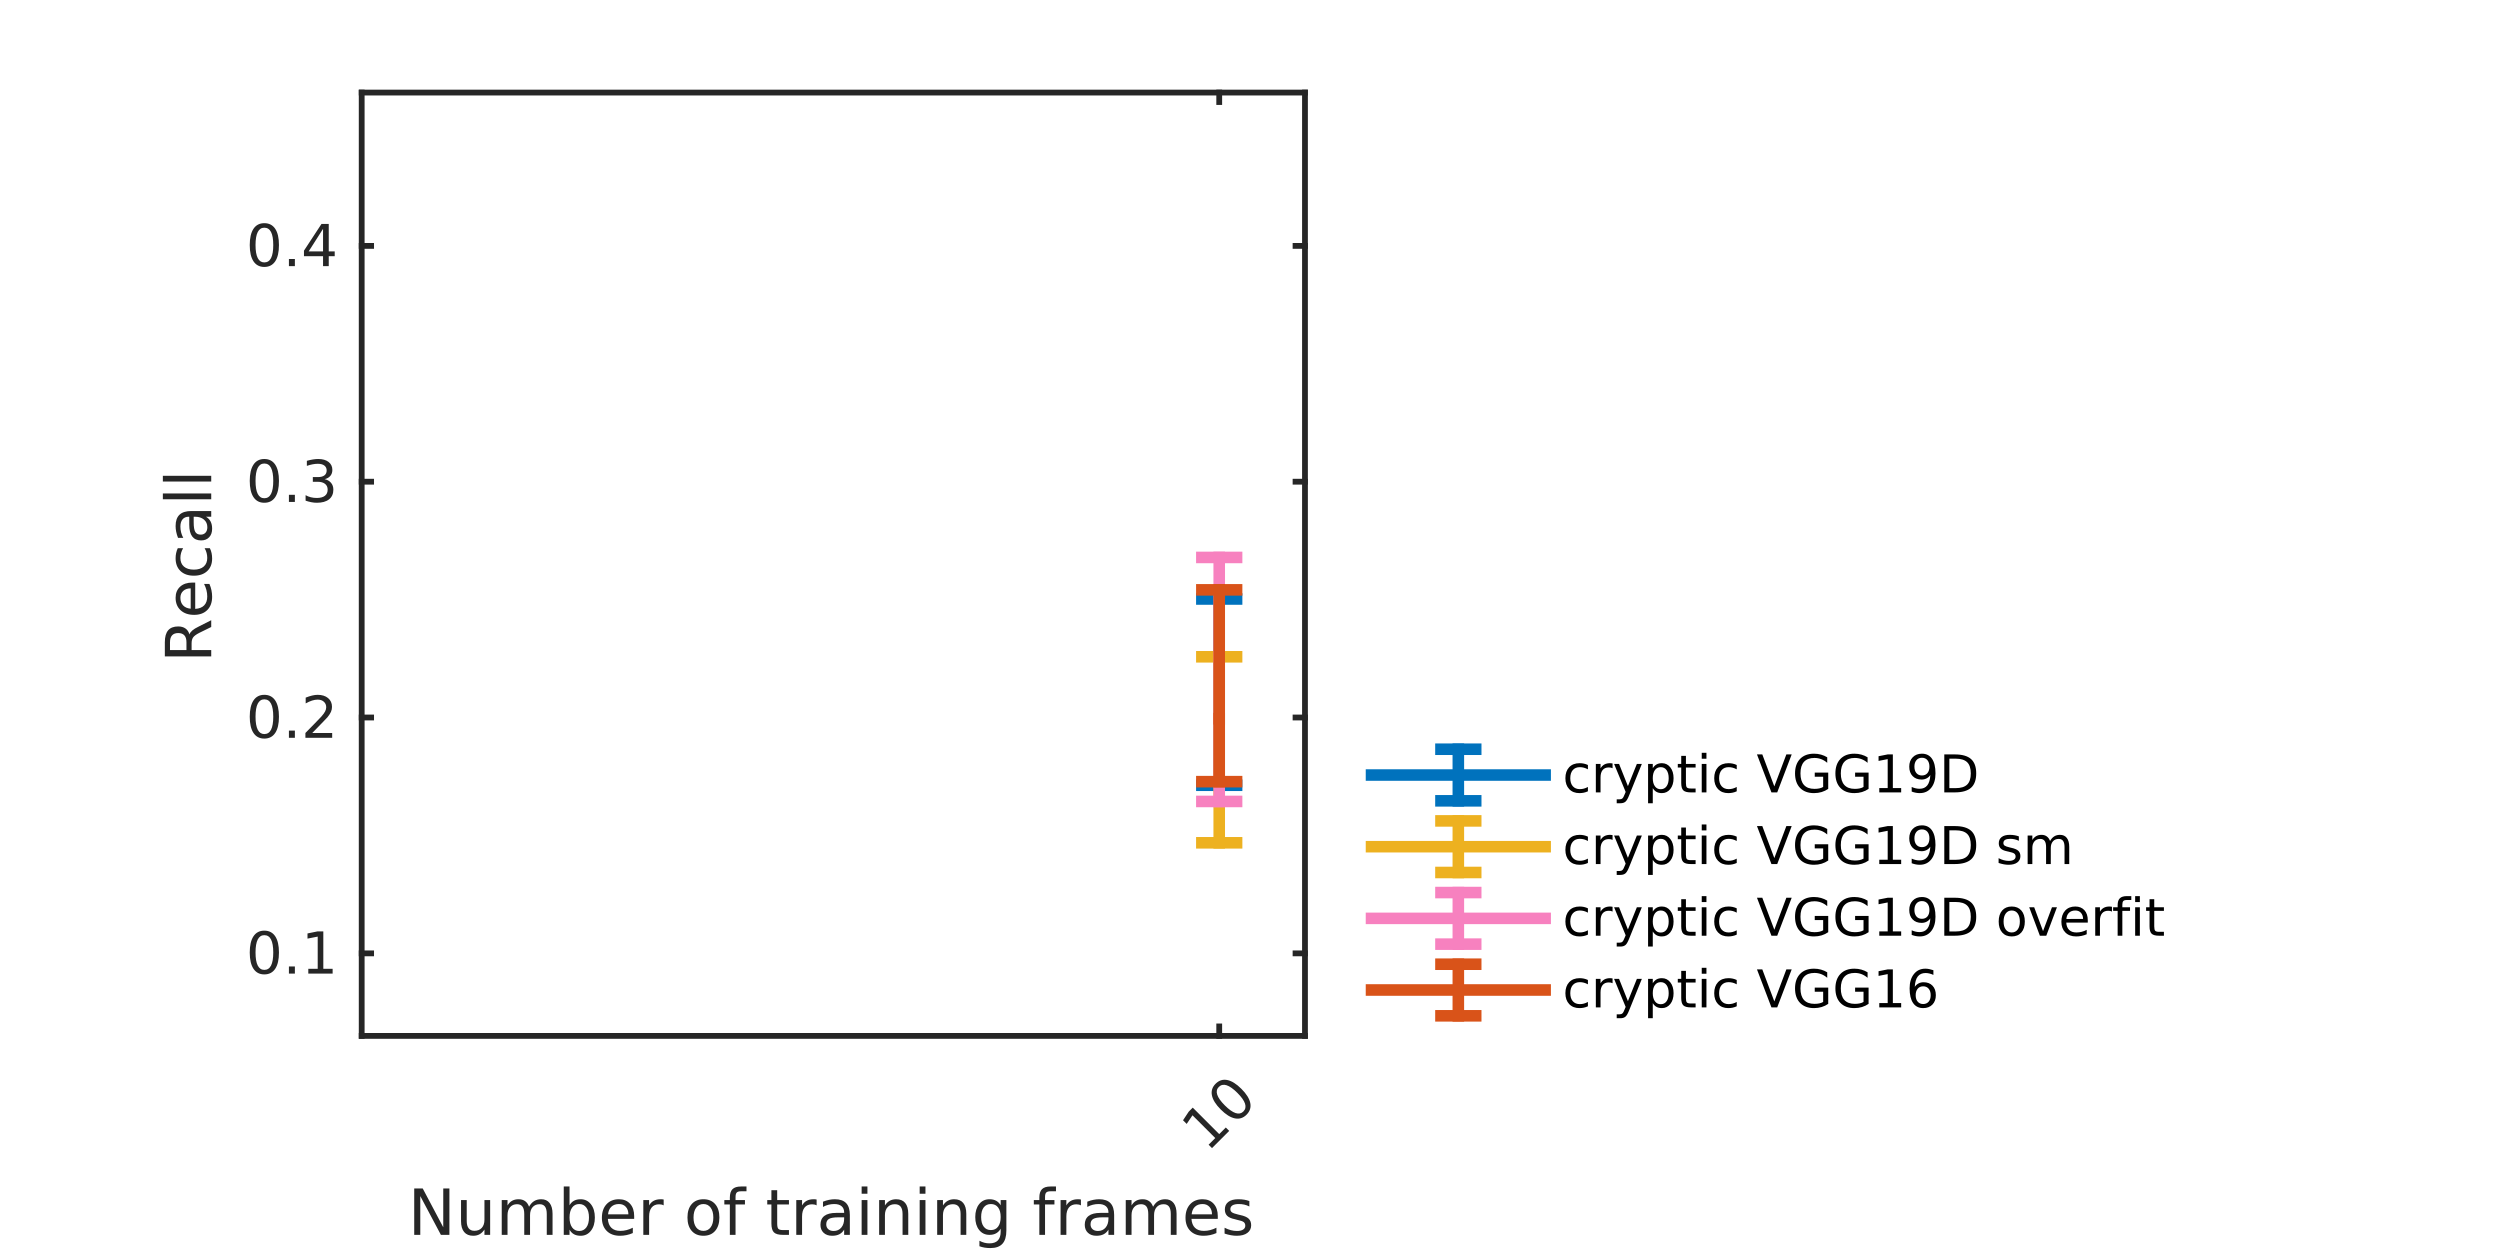 <?xml version="1.0"?>
<!DOCTYPE svg PUBLIC '-//W3C//DTD SVG 1.0//EN'
          'http://www.w3.org/TR/2001/REC-SVG-20010904/DTD/svg10.dtd'>
<svg xmlns:xlink="http://www.w3.org/1999/xlink" style="fill-opacity:1; color-rendering:auto; color-interpolation:auto; text-rendering:auto; stroke:black; stroke-linecap:square; stroke-miterlimit:10; shape-rendering:auto; stroke-opacity:1; fill:black; stroke-dasharray:none; font-weight:normal; stroke-width:1; font-family:'Dialog'; font-style:normal; stroke-linejoin:miter; font-size:12px; stroke-dashoffset:0; image-rendering:auto;" width="432" height="216" xmlns="http://www.w3.org/2000/svg"
><rect width="100%" height="100%" fill="#333333" stroke="none"/><!--Generated by the Batik Graphics2D SVG Generator--><defs id="genericDefs"
  /><g
  ><defs id="defs1"
    ><clipPath clipPathUnits="userSpaceOnUse" id="clipPath1"
      ><path d="M0 0 L432 0 L432 216 L0 216 L0 0 Z"
      /></clipPath
    ></defs
    ><g style="fill:white; stroke:white;"
    ><rect x="0" y="0" width="432" style="clip-path:url(#clipPath1); stroke:none;" height="216"
    /></g
    ><g style="fill:white; text-rendering:optimizeSpeed; color-rendering:optimizeSpeed; image-rendering:optimizeSpeed; shape-rendering:crispEdges; stroke:white; color-interpolation:sRGB;"
    ><rect x="0" width="432" height="216" y="0" style="stroke:none;"
      /><path style="stroke:none;" d="M62.5 179 L225.5 179 L225.5 16 L62.5 16 Z"
    /></g
    ><g style="fill:rgb(38,38,38); text-rendering:geometricPrecision; color-rendering:optimizeQuality; image-rendering:optimizeQuality; stroke-linejoin:round; stroke:rgb(38,38,38); color-interpolation:linearRGB;"
    ><line y2="179" style="fill:none;" x1="62.5" x2="225.5" y1="179"
      /><line y2="16" style="fill:none;" x1="62.5" x2="225.5" y1="16"
      /><line y2="177.37" style="fill:none;" x1="210.682" x2="210.682" y1="179"
      /><line y2="17.63" style="fill:none;" x1="210.682" x2="210.682" y1="16"
    /></g
    ><g transform="translate(210.682,183) rotate(-45)" style="font-size:10px; fill:rgb(38,38,38); text-rendering:geometricPrecision; color-rendering:optimizeQuality; image-rendering:optimizeQuality; stroke:rgb(38,38,38); color-interpolation:linearRGB;"
    ><path style="stroke:none;" d="M-11.766 9.172 L-10.141 9.172 L-10.141 3.609 L-11.906 3.953 L-11.906 3.062 L-10.156 2.703 L-9.172 2.703 L-9.172 9.172 L-7.562 9.172 L-7.562 10 L-11.766 10 L-11.766 9.172 ZM-3.466 3.359 Q-4.216 3.359 -4.599 4.109 Q-4.981 4.859 -4.981 6.359 Q-4.981 7.859 -4.599 8.609 Q-4.216 9.359 -3.466 9.359 Q-2.685 9.359 -2.302 8.609 Q-1.919 7.859 -1.919 6.359 Q-1.919 4.859 -2.302 4.109 Q-2.685 3.359 -3.466 3.359 ZM-3.466 2.578 Q-2.231 2.578 -1.583 3.547 Q-0.935 4.516 -0.935 6.359 Q-0.935 8.203 -1.583 9.172 Q-2.231 10.141 -3.466 10.141 Q-4.685 10.141 -5.333 9.172 Q-5.981 8.203 -5.981 6.359 Q-5.981 4.516 -5.333 3.547 Q-4.685 2.578 -3.466 2.578 Z"
    /></g
    ><g transform="translate(144,202.385)" style="font-size:11px; fill:rgb(38,38,38); text-rendering:geometricPrecision; color-rendering:optimizeQuality; image-rendering:optimizeQuality; stroke:rgb(38,38,38); color-interpolation:linearRGB;"
    ><path style="stroke:none;" d="M-72.422 2.984 L-70.953 2.984 L-67.406 9.688 L-67.406 2.984 L-66.344 2.984 L-66.344 11 L-67.812 11 L-71.375 4.297 L-71.375 11 L-72.422 11 L-72.422 2.984 ZM-64.334 8.625 L-64.334 4.984 L-63.35 4.984 L-63.35 8.594 Q-63.35 9.438 -63.014 9.867 Q-62.678 10.297 -62.022 10.297 Q-61.209 10.297 -60.748 9.789 Q-60.287 9.281 -60.287 8.391 L-60.287 4.984 L-59.303 4.984 L-59.303 11 L-60.287 11 L-60.287 10.078 Q-60.647 10.625 -61.123 10.891 Q-61.6 11.156 -62.225 11.156 Q-63.256 11.156 -63.795 10.508 Q-64.334 9.859 -64.334 8.625 ZM-52.581 6.141 Q-52.206 5.469 -51.69 5.156 Q-51.175 4.844 -50.472 4.844 Q-49.534 4.844 -49.026 5.5 Q-48.519 6.156 -48.519 7.375 L-48.519 11 L-49.519 11 L-49.519 7.406 Q-49.519 6.531 -49.823 6.117 Q-50.128 5.703 -50.753 5.703 Q-51.519 5.703 -51.964 6.211 Q-52.409 6.719 -52.409 7.594 L-52.409 11 L-53.409 11 L-53.409 7.406 Q-53.409 6.531 -53.714 6.117 Q-54.019 5.703 -54.659 5.703 Q-55.409 5.703 -55.855 6.211 Q-56.3 6.719 -56.3 7.594 L-56.3 11 L-57.3 11 L-57.3 4.984 L-56.3 4.984 L-56.3 5.922 Q-55.972 5.359 -55.495 5.102 Q-55.019 4.844 -54.378 4.844 Q-53.722 4.844 -53.261 5.172 Q-52.8 5.5 -52.581 6.141 ZM-42.225 8 Q-42.225 6.906 -42.678 6.289 Q-43.131 5.672 -43.913 5.672 Q-44.694 5.672 -45.139 6.289 Q-45.584 6.906 -45.584 8 Q-45.584 9.094 -45.139 9.711 Q-44.694 10.328 -43.913 10.328 Q-43.131 10.328 -42.678 9.711 Q-42.225 9.094 -42.225 8 ZM-45.584 5.891 Q-45.288 5.359 -44.811 5.102 Q-44.334 4.844 -43.663 4.844 Q-42.569 4.844 -41.889 5.711 Q-41.209 6.578 -41.209 8 Q-41.209 9.422 -41.889 10.289 Q-42.569 11.156 -43.663 11.156 Q-44.334 11.156 -44.811 10.898 Q-45.288 10.641 -45.584 10.094 L-45.584 11 L-46.584 11 L-46.584 2.641 L-45.584 2.641 L-45.584 5.891 ZM-34.415 7.75 L-34.415 8.234 L-38.961 8.234 Q-38.899 9.25 -38.352 9.781 Q-37.805 10.312 -36.821 10.312 Q-36.243 10.312 -35.711 10.172 Q-35.18 10.031 -34.649 9.766 L-34.649 10.688 Q-35.18 10.922 -35.743 11.039 Q-36.305 11.156 -36.868 11.156 Q-38.321 11.156 -39.157 10.32 Q-39.993 9.484 -39.993 8.047 Q-39.993 6.578 -39.196 5.711 Q-38.399 4.844 -37.04 4.844 Q-35.836 4.844 -35.126 5.625 Q-34.415 6.406 -34.415 7.75 ZM-35.415 7.453 Q-35.415 6.641 -35.86 6.156 Q-36.305 5.672 -37.04 5.672 Q-37.868 5.672 -38.36 6.141 Q-38.852 6.609 -38.93 7.453 L-35.415 7.453 ZM-29.319 5.906 Q-29.475 5.812 -29.67 5.766 Q-29.866 5.719 -30.1 5.719 Q-30.944 5.719 -31.389 6.266 Q-31.834 6.812 -31.834 7.828 L-31.834 11 L-32.834 11 L-32.834 4.984 L-31.834 4.984 L-31.834 5.922 Q-31.538 5.375 -31.038 5.109 Q-30.538 4.844 -29.819 4.844 Q-29.709 4.844 -29.592 4.852 Q-29.475 4.859 -29.319 4.891 L-29.319 5.906 ZM-22.44 5.672 Q-23.237 5.672 -23.698 6.297 Q-24.159 6.922 -24.159 8 Q-24.159 9.078 -23.706 9.695 Q-23.253 10.312 -22.44 10.312 Q-21.659 10.312 -21.198 9.695 Q-20.737 9.078 -20.737 8 Q-20.737 6.922 -21.198 6.297 Q-21.659 5.672 -22.44 5.672 ZM-22.44 4.844 Q-21.159 4.844 -20.425 5.68 Q-19.69 6.516 -19.69 8 Q-19.69 9.469 -20.425 10.312 Q-21.159 11.156 -22.44 11.156 Q-23.737 11.156 -24.472 10.312 Q-25.206 9.469 -25.206 8 Q-25.206 6.516 -24.472 5.68 Q-23.737 4.844 -22.44 4.844 ZM-15.007 2.641 L-15.007 3.469 L-15.945 3.469 Q-16.476 3.469 -16.687 3.68 Q-16.898 3.891 -16.898 4.453 L-16.898 4.984 L-15.273 4.984 L-15.273 5.75 L-16.898 5.75 L-16.898 11 L-17.882 11 L-17.882 5.75 L-18.835 5.75 L-18.835 4.984 L-17.882 4.984 L-17.882 4.562 Q-17.882 3.562 -17.421 3.102 Q-16.96 2.641 -15.945 2.641 L-15.007 2.641 ZM-9.701 3.281 L-9.701 4.984 L-7.669 4.984 L-7.669 5.75 L-9.701 5.75 L-9.701 9.016 Q-9.701 9.75 -9.498 9.961 Q-9.294 10.172 -8.685 10.172 L-7.669 10.172 L-7.669 11 L-8.685 11 Q-9.826 11 -10.263 10.57 Q-10.701 10.141 -10.701 9.016 L-10.701 5.75 L-11.419 5.75 L-11.419 4.984 L-10.701 4.984 L-10.701 3.281 L-9.701 3.281 ZM-2.888 5.906 Q-3.044 5.812 -3.239 5.766 Q-3.435 5.719 -3.669 5.719 Q-4.513 5.719 -4.958 6.266 Q-5.403 6.812 -5.403 7.828 L-5.403 11 L-6.403 11 L-6.403 4.984 L-5.403 4.984 L-5.403 5.922 Q-5.106 5.375 -4.606 5.109 Q-4.106 4.844 -3.388 4.844 Q-3.278 4.844 -3.161 4.852 Q-3.044 4.859 -2.888 4.891 L-2.888 5.906 ZM0.885 7.969 Q-0.303 7.969 -0.764 8.25 Q-1.225 8.531 -1.225 9.188 Q-1.225 9.703 -0.881 10.016 Q-0.537 10.328 0.057 10.328 Q0.885 10.328 1.377 9.742 Q1.869 9.156 1.869 8.203 L1.869 7.969 L0.885 7.969 ZM2.853 7.562 L2.853 11 L1.869 11 L1.869 10.094 Q1.541 10.641 1.033 10.898 Q0.525 11.156 -0.209 11.156 Q-1.131 11.156 -1.678 10.641 Q-2.225 10.125 -2.225 9.25 Q-2.225 8.234 -1.545 7.719 Q-0.865 7.203 0.494 7.203 L1.869 7.203 L1.869 7.109 Q1.869 6.422 1.424 6.047 Q0.979 5.672 0.166 5.672 Q-0.35 5.672 -0.842 5.797 Q-1.334 5.922 -1.787 6.172 L-1.787 5.266 Q-1.24 5.047 -0.725 4.945 Q-0.209 4.844 0.26 4.844 Q1.572 4.844 2.213 5.516 Q2.853 6.188 2.853 7.562 ZM4.891 4.984 L5.891 4.984 L5.891 11 L4.891 11 L4.891 4.984 ZM4.891 2.641 L5.891 2.641 L5.891 3.891 L4.891 3.891 L4.891 2.641 ZM12.947 7.375 L12.947 11 L11.963 11 L11.963 7.406 Q11.963 6.547 11.635 6.125 Q11.307 5.703 10.635 5.703 Q9.838 5.703 9.377 6.211 Q8.916 6.719 8.916 7.594 L8.916 11 L7.916 11 L7.916 4.984 L8.916 4.984 L8.916 5.922 Q9.26 5.375 9.744 5.109 Q10.229 4.844 10.854 4.844 Q11.885 4.844 12.416 5.484 Q12.947 6.125 12.947 7.375 ZM14.919 4.984 L15.919 4.984 L15.919 11 L14.919 11 L14.919 4.984 ZM14.919 2.641 L15.919 2.641 L15.919 3.891 L14.919 3.891 L14.919 2.641 ZM22.975 7.375 L22.975 11 L21.991 11 L21.991 7.406 Q21.991 6.547 21.663 6.125 Q21.334 5.703 20.663 5.703 Q19.866 5.703 19.405 6.211 Q18.944 6.719 18.944 7.594 L18.944 11 L17.944 11 L17.944 4.984 L18.944 4.984 L18.944 5.922 Q19.288 5.375 19.772 5.109 Q20.256 4.844 20.881 4.844 Q21.913 4.844 22.444 5.484 Q22.975 6.125 22.975 7.375 ZM28.916 7.922 Q28.916 6.844 28.47 6.258 Q28.025 5.672 27.228 5.672 Q26.431 5.672 25.986 6.258 Q25.541 6.844 25.541 7.922 Q25.541 8.984 25.986 9.578 Q26.431 10.172 27.228 10.172 Q28.025 10.172 28.47 9.578 Q28.916 8.984 28.916 7.922 ZM29.9 10.25 Q29.9 11.797 29.22 12.539 Q28.541 13.281 27.134 13.281 Q26.603 13.281 26.142 13.203 Q25.681 13.125 25.244 12.969 L25.244 12.016 Q25.681 12.25 26.103 12.359 Q26.525 12.469 26.978 12.469 Q27.947 12.469 28.431 11.961 Q28.916 11.453 28.916 10.438 L28.916 9.938 Q28.603 10.469 28.127 10.734 Q27.65 11 26.978 11 Q25.869 11 25.197 10.156 Q24.525 9.312 24.525 7.922 Q24.525 6.531 25.197 5.688 Q25.869 4.844 26.978 4.844 Q27.65 4.844 28.127 5.102 Q28.603 5.359 28.916 5.891 L28.916 4.984 L29.9 4.984 L29.9 10.25 ZM38.473 2.641 L38.473 3.469 L37.535 3.469 Q37.004 3.469 36.793 3.68 Q36.582 3.891 36.582 4.453 L36.582 4.984 L38.207 4.984 L38.207 5.75 L36.582 5.75 L36.582 11 L35.598 11 L35.598 5.75 L34.645 5.75 L34.645 4.984 L35.598 4.984 L35.598 4.562 Q35.598 3.562 36.059 3.102 Q36.52 2.641 37.535 2.641 L38.473 2.641 ZM42.783 5.906 Q42.627 5.812 42.431 5.766 Q42.236 5.719 42.002 5.719 Q41.158 5.719 40.712 6.266 Q40.267 6.812 40.267 7.828 L40.267 11 L39.267 11 L39.267 4.984 L40.267 4.984 L40.267 5.922 Q40.564 5.375 41.064 5.109 Q41.564 4.844 42.283 4.844 Q42.392 4.844 42.509 4.852 Q42.627 4.859 42.783 4.891 L42.783 5.906 ZM46.555 7.969 Q45.368 7.969 44.907 8.25 Q44.446 8.531 44.446 9.188 Q44.446 9.703 44.79 10.016 Q45.133 10.328 45.727 10.328 Q46.555 10.328 47.047 9.742 Q47.54 9.156 47.54 8.203 L47.54 7.969 L46.555 7.969 ZM48.524 7.562 L48.524 11 L47.54 11 L47.54 10.094 Q47.211 10.641 46.704 10.898 Q46.196 11.156 45.461 11.156 Q44.54 11.156 43.993 10.641 Q43.446 10.125 43.446 9.25 Q43.446 8.234 44.126 7.719 Q44.805 7.203 46.165 7.203 L47.54 7.203 L47.54 7.109 Q47.54 6.422 47.094 6.047 Q46.649 5.672 45.836 5.672 Q45.321 5.672 44.829 5.797 Q44.336 5.922 43.883 6.172 L43.883 5.266 Q44.43 5.047 44.946 4.945 Q45.461 4.844 45.93 4.844 Q47.243 4.844 47.883 5.516 Q48.524 6.188 48.524 7.562 ZM55.249 6.141 Q55.624 5.469 56.14 5.156 Q56.655 4.844 57.358 4.844 Q58.296 4.844 58.804 5.5 Q59.312 6.156 59.312 7.375 L59.312 11 L58.312 11 L58.312 7.406 Q58.312 6.531 58.007 6.117 Q57.702 5.703 57.077 5.703 Q56.312 5.703 55.866 6.211 Q55.421 6.719 55.421 7.594 L55.421 11 L54.421 11 L54.421 7.406 Q54.421 6.531 54.116 6.117 Q53.812 5.703 53.171 5.703 Q52.421 5.703 51.976 6.211 Q51.53 6.719 51.53 7.594 L51.53 11 L50.53 11 L50.53 4.984 L51.53 4.984 L51.53 5.922 Q51.858 5.359 52.335 5.102 Q52.812 4.844 53.452 4.844 Q54.108 4.844 54.569 5.172 Q55.03 5.5 55.249 6.141 ZM66.433 7.75 L66.433 8.234 L61.886 8.234 Q61.949 9.25 62.496 9.781 Q63.042 10.312 64.027 10.312 Q64.605 10.312 65.136 10.172 Q65.668 10.031 66.199 9.766 L66.199 10.688 Q65.668 10.922 65.105 11.039 Q64.543 11.156 63.98 11.156 Q62.527 11.156 61.691 10.32 Q60.855 9.484 60.855 8.047 Q60.855 6.578 61.652 5.711 Q62.449 4.844 63.808 4.844 Q65.011 4.844 65.722 5.625 Q66.433 6.406 66.433 7.75 ZM65.433 7.453 Q65.433 6.641 64.988 6.156 Q64.543 5.672 63.808 5.672 Q62.98 5.672 62.488 6.141 Q61.996 6.609 61.917 7.453 L65.433 7.453 ZM71.888 5.156 L71.888 6.094 Q71.466 5.875 71.013 5.773 Q70.56 5.672 70.076 5.672 Q69.341 5.672 68.974 5.898 Q68.607 6.125 68.607 6.562 Q68.607 6.906 68.873 7.102 Q69.138 7.297 69.935 7.484 L70.263 7.562 Q71.326 7.781 71.763 8.195 Q72.201 8.609 72.201 9.344 Q72.201 10.172 71.544 10.664 Q70.888 11.156 69.716 11.156 Q69.232 11.156 68.709 11.062 Q68.185 10.969 67.607 10.781 L67.607 9.766 Q68.154 10.047 68.685 10.188 Q69.216 10.328 69.748 10.328 Q70.435 10.328 70.81 10.086 Q71.185 9.844 71.185 9.422 Q71.185 9.016 70.919 8.797 Q70.654 8.578 69.732 8.391 L69.388 8.297 Q68.466 8.109 68.06 7.711 Q67.654 7.312 67.654 6.609 Q67.654 5.766 68.255 5.305 Q68.857 4.844 69.966 4.844 Q70.513 4.844 70.998 4.922 Q71.482 5 71.888 5.156 Z"
    /></g
    ><g style="fill:rgb(38,38,38); text-rendering:geometricPrecision; color-rendering:optimizeQuality; image-rendering:optimizeQuality; stroke-linejoin:round; stroke:rgb(38,38,38); color-interpolation:linearRGB;"
    ><line y2="16" style="fill:none;" x1="62.5" x2="62.5" y1="179"
      /><line y2="16" style="fill:none;" x1="225.5" x2="225.5" y1="179"
      /><line y2="164.738" style="fill:none;" x1="62.5" x2="64.13" y1="164.738"
      /><line y2="123.987" style="fill:none;" x1="62.5" x2="64.13" y1="123.987"
      /><line y2="83.237" style="fill:none;" x1="62.5" x2="64.13" y1="83.237"
      /><line y2="42.487" style="fill:none;" x1="62.5" x2="64.13" y1="42.487"
      /><line y2="164.738" style="fill:none;" x1="225.5" x2="223.87" y1="164.738"
      /><line y2="123.987" style="fill:none;" x1="225.5" x2="223.87" y1="123.987"
      /><line y2="83.237" style="fill:none;" x1="225.5" x2="223.87" y1="83.237"
      /><line y2="42.487" style="fill:none;" x1="225.5" x2="223.87" y1="42.487"
    /></g
    ><g transform="translate(58.5,164.738)" style="font-size:10px; fill:rgb(38,38,38); text-rendering:geometricPrecision; color-rendering:optimizeQuality; image-rendering:optimizeQuality; stroke:rgb(38,38,38); color-interpolation:linearRGB;"
    ><path style="stroke:none;" d="M-12.828 -3.141 Q-13.578 -3.141 -13.961 -2.391 Q-14.344 -1.641 -14.344 -0.141 Q-14.344 1.359 -13.961 2.109 Q-13.578 2.859 -12.828 2.859 Q-12.047 2.859 -11.664 2.109 Q-11.281 1.359 -11.281 -0.141 Q-11.281 -1.641 -11.664 -2.391 Q-12.047 -3.141 -12.828 -3.141 ZM-12.828 -3.922 Q-11.594 -3.922 -10.945 -2.953 Q-10.297 -1.984 -10.297 -0.141 Q-10.297 1.703 -10.945 2.672 Q-11.594 3.641 -12.828 3.641 Q-14.047 3.641 -14.695 2.672 Q-15.344 1.703 -15.344 -0.141 Q-15.344 -1.984 -14.695 -2.953 Q-14.047 -3.922 -12.828 -3.922 ZM-8.575 2.266 L-7.544 2.266 L-7.544 3.5 L-8.575 3.5 L-8.575 2.266 ZM-5.225 2.672 L-3.6 2.672 L-3.6 -2.891 L-5.365 -2.547 L-5.365 -3.438 L-3.615 -3.797 L-2.631 -3.797 L-2.631 2.672 L-1.022 2.672 L-1.022 3.5 L-5.225 3.5 L-5.225 2.672 Z"
    /></g
    ><g transform="translate(58.5,123.987)" style="font-size:10px; fill:rgb(38,38,38); text-rendering:geometricPrecision; color-rendering:optimizeQuality; image-rendering:optimizeQuality; stroke:rgb(38,38,38); color-interpolation:linearRGB;"
    ><path style="stroke:none;" d="M-12.828 -3.141 Q-13.578 -3.141 -13.961 -2.391 Q-14.344 -1.641 -14.344 -0.141 Q-14.344 1.359 -13.961 2.109 Q-13.578 2.859 -12.828 2.859 Q-12.047 2.859 -11.664 2.109 Q-11.281 1.359 -11.281 -0.141 Q-11.281 -1.641 -11.664 -2.391 Q-12.047 -3.141 -12.828 -3.141 ZM-12.828 -3.922 Q-11.594 -3.922 -10.945 -2.953 Q-10.297 -1.984 -10.297 -0.141 Q-10.297 1.703 -10.945 2.672 Q-11.594 3.641 -12.828 3.641 Q-14.047 3.641 -14.695 2.672 Q-15.344 1.703 -15.344 -0.141 Q-15.344 -1.984 -14.695 -2.953 Q-14.047 -3.922 -12.828 -3.922 ZM-8.575 2.266 L-7.544 2.266 L-7.544 3.5 L-8.575 3.5 L-8.575 2.266 ZM-4.537 2.672 L-1.1 2.672 L-1.1 3.5 L-5.725 3.5 L-5.725 2.672 Q-5.162 2.094 -4.193 1.109 Q-3.225 0.125 -2.975 -0.156 Q-2.506 -0.688 -2.318 -1.055 Q-2.131 -1.422 -2.131 -1.781 Q-2.131 -2.359 -2.537 -2.727 Q-2.943 -3.094 -3.6 -3.094 Q-4.068 -3.094 -4.576 -2.93 Q-5.084 -2.766 -5.678 -2.438 L-5.678 -3.438 Q-5.084 -3.672 -4.568 -3.797 Q-4.053 -3.922 -3.615 -3.922 Q-2.49 -3.922 -1.81 -3.359 Q-1.131 -2.797 -1.131 -1.844 Q-1.131 -1.391 -1.303 -0.992 Q-1.475 -0.594 -1.912 -0.047 Q-2.037 0.094 -2.693 0.773 Q-3.35 1.453 -4.537 2.672 Z"
    /></g
    ><g transform="translate(58.5,83.237)" style="font-size:10px; fill:rgb(38,38,38); text-rendering:geometricPrecision; color-rendering:optimizeQuality; image-rendering:optimizeQuality; stroke:rgb(38,38,38); color-interpolation:linearRGB;"
    ><path style="stroke:none;" d="M-12.828 -3.141 Q-13.578 -3.141 -13.961 -2.391 Q-14.344 -1.641 -14.344 -0.141 Q-14.344 1.359 -13.961 2.109 Q-13.578 2.859 -12.828 2.859 Q-12.047 2.859 -11.664 2.109 Q-11.281 1.359 -11.281 -0.141 Q-11.281 -1.641 -11.664 -2.391 Q-12.047 -3.141 -12.828 -3.141 ZM-12.828 -3.922 Q-11.594 -3.922 -10.945 -2.953 Q-10.297 -1.984 -10.297 -0.141 Q-10.297 1.703 -10.945 2.672 Q-11.594 3.641 -12.828 3.641 Q-14.047 3.641 -14.695 2.672 Q-15.344 1.703 -15.344 -0.141 Q-15.344 -1.984 -14.695 -2.953 Q-14.047 -3.922 -12.828 -3.922 ZM-8.575 2.266 L-7.544 2.266 L-7.544 3.5 L-8.575 3.5 L-8.575 2.266 ZM-2.397 -0.438 Q-1.693 -0.281 -1.295 0.195 Q-0.896 0.672 -0.896 1.375 Q-0.896 2.453 -1.639 3.047 Q-2.381 3.641 -3.756 3.641 Q-4.209 3.641 -4.693 3.547 Q-5.178 3.453 -5.693 3.281 L-5.693 2.328 Q-5.287 2.562 -4.795 2.688 Q-4.303 2.812 -3.772 2.812 Q-2.85 2.812 -2.365 2.445 Q-1.881 2.078 -1.881 1.375 Q-1.881 0.734 -2.334 0.375 Q-2.787 0.016 -3.584 0.016 L-4.443 0.016 L-4.443 -0.797 L-3.553 -0.797 Q-2.818 -0.797 -2.436 -1.094 Q-2.053 -1.391 -2.053 -1.938 Q-2.053 -2.484 -2.451 -2.789 Q-2.85 -3.094 -3.584 -3.094 Q-3.99 -3.094 -4.459 -3.008 Q-4.928 -2.922 -5.475 -2.734 L-5.475 -3.609 Q-4.912 -3.766 -4.42 -3.844 Q-3.928 -3.922 -3.506 -3.922 Q-2.381 -3.922 -1.725 -3.414 Q-1.068 -2.906 -1.068 -2.031 Q-1.068 -1.422 -1.412 -1.008 Q-1.756 -0.594 -2.397 -0.438 Z"
    /></g
    ><g transform="translate(58.5,42.487)" style="font-size:10px; fill:rgb(38,38,38); text-rendering:geometricPrecision; color-rendering:optimizeQuality; image-rendering:optimizeQuality; stroke:rgb(38,38,38); color-interpolation:linearRGB;"
    ><path style="stroke:none;" d="M-12.828 -3.141 Q-13.578 -3.141 -13.961 -2.391 Q-14.344 -1.641 -14.344 -0.141 Q-14.344 1.359 -13.961 2.109 Q-13.578 2.859 -12.828 2.859 Q-12.047 2.859 -11.664 2.109 Q-11.281 1.359 -11.281 -0.141 Q-11.281 -1.641 -11.664 -2.391 Q-12.047 -3.141 -12.828 -3.141 ZM-12.828 -3.922 Q-11.594 -3.922 -10.945 -2.953 Q-10.297 -1.984 -10.297 -0.141 Q-10.297 1.703 -10.945 2.672 Q-11.594 3.641 -12.828 3.641 Q-14.047 3.641 -14.695 2.672 Q-15.344 1.703 -15.344 -0.141 Q-15.344 -1.984 -14.695 -2.953 Q-14.047 -3.922 -12.828 -3.922 ZM-8.575 2.266 L-7.544 2.266 L-7.544 3.5 L-8.575 3.5 L-8.575 2.266 ZM-2.678 -2.938 L-5.162 0.953 L-2.678 0.953 L-2.678 -2.938 ZM-2.943 -3.797 L-1.693 -3.797 L-1.693 0.953 L-0.662 0.953 L-0.662 1.781 L-1.693 1.781 L-1.693 3.5 L-2.678 3.5 L-2.678 1.781 L-5.975 1.781 L-5.975 0.828 L-2.943 -3.797 Z"
    /></g
    ><g transform="translate(39.5,97.5) rotate(-90)" style="font-size:11px; fill:rgb(38,38,38); text-rendering:geometricPrecision; color-rendering:optimizeQuality; image-rendering:optimizeQuality; stroke:rgb(38,38,38); color-interpolation:linearRGB;"
    ><path style="stroke:none;" d="M-12.125 -6.766 Q-11.766 -6.641 -11.438 -6.258 Q-11.109 -5.875 -10.781 -5.188 L-9.672 -3 L-10.844 -3 L-11.859 -5.062 Q-12.266 -5.859 -12.641 -6.125 Q-13.016 -6.391 -13.656 -6.391 L-14.828 -6.391 L-14.828 -3 L-15.922 -3 L-15.922 -11.016 L-13.469 -11.016 Q-12.094 -11.016 -11.422 -10.445 Q-10.75 -9.875 -10.75 -8.703 Q-10.75 -7.953 -11.102 -7.453 Q-11.453 -6.953 -12.125 -6.766 ZM-14.828 -10.125 L-14.828 -7.281 L-13.469 -7.281 Q-12.688 -7.281 -12.289 -7.641 Q-11.891 -8 -11.891 -8.703 Q-11.891 -9.406 -12.289 -9.766 Q-12.688 -10.125 -13.469 -10.125 L-14.828 -10.125 ZM-3.169 -6.25 L-3.169 -5.766 L-7.716 -5.766 Q-7.654 -4.75 -7.107 -4.219 Q-6.56 -3.688 -5.576 -3.688 Q-4.998 -3.688 -4.466 -3.828 Q-3.935 -3.969 -3.404 -4.234 L-3.404 -3.312 Q-3.935 -3.078 -4.498 -2.961 Q-5.06 -2.844 -5.623 -2.844 Q-7.076 -2.844 -7.912 -3.68 Q-8.748 -4.516 -8.748 -5.953 Q-8.748 -7.422 -7.951 -8.289 Q-7.154 -9.156 -5.794 -9.156 Q-4.591 -9.156 -3.88 -8.375 Q-3.169 -7.594 -3.169 -6.25 ZM-4.169 -6.547 Q-4.169 -7.359 -4.615 -7.844 Q-5.06 -8.328 -5.794 -8.328 Q-6.623 -8.328 -7.115 -7.859 Q-7.607 -7.391 -7.685 -6.547 L-4.169 -6.547 ZM2.77 -8.781 L2.77 -7.859 Q2.364 -8.094 1.942 -8.211 Q1.52 -8.328 1.083 -8.328 Q0.129 -8.328 -0.402 -7.719 Q-0.933 -7.109 -0.933 -6 Q-0.933 -4.906 -0.402 -4.297 Q0.129 -3.688 1.083 -3.688 Q1.52 -3.688 1.942 -3.797 Q2.364 -3.906 2.77 -4.141 L2.77 -3.234 Q2.364 -3.031 1.919 -2.938 Q1.473 -2.844 0.973 -2.844 Q-0.386 -2.844 -1.183 -3.695 Q-1.98 -4.547 -1.98 -6 Q-1.98 -7.469 -1.175 -8.312 Q-0.371 -9.156 1.036 -9.156 Q1.504 -9.156 1.934 -9.062 Q2.364 -8.969 2.77 -8.781 ZM7.224 -6.031 Q6.037 -6.031 5.576 -5.75 Q5.115 -5.469 5.115 -4.812 Q5.115 -4.297 5.458 -3.984 Q5.802 -3.672 6.396 -3.672 Q7.224 -3.672 7.716 -4.258 Q8.209 -4.844 8.209 -5.797 L8.209 -6.031 L7.224 -6.031 ZM9.193 -6.438 L9.193 -3 L8.209 -3 L8.209 -3.906 Q7.88 -3.359 7.373 -3.102 Q6.865 -2.844 6.13 -2.844 Q5.208 -2.844 4.662 -3.359 Q4.115 -3.875 4.115 -4.75 Q4.115 -5.766 4.794 -6.281 Q5.474 -6.797 6.833 -6.797 L8.209 -6.797 L8.209 -6.891 Q8.209 -7.578 7.763 -7.953 Q7.318 -8.328 6.505 -8.328 Q5.99 -8.328 5.498 -8.203 Q5.005 -8.078 4.552 -7.828 L4.552 -8.734 Q5.099 -8.953 5.615 -9.055 Q6.13 -9.156 6.599 -9.156 Q7.912 -9.156 8.552 -8.484 Q9.193 -7.812 9.193 -6.438 ZM11.23 -11.359 L12.23 -11.359 L12.23 -3 L11.23 -3 L11.23 -11.359 ZM14.287 -11.359 L15.287 -11.359 L15.287 -3 L14.287 -3 L14.287 -11.359 Z"
    /></g
    ><g style="stroke-linecap:butt; fill:rgb(0,114,189); text-rendering:geometricPrecision; image-rendering:optimizeQuality; color-rendering:optimizeQuality; stroke-linejoin:round; stroke:rgb(0,114,189); color-interpolation:linearRGB; stroke-width:2;"
    ><line y2="135.692" style="fill:none;" x1="210.682" x2="210.682" y1="124.317"
      /><line y2="103.506" style="fill:none;" x1="210.682" x2="210.682" y1="124.317"
    /></g
    ><g transform="translate(210.682,135.692)" style="fill:rgb(0,114,189); text-rendering:geometricPrecision; color-rendering:optimizeQuality; image-rendering:optimizeQuality; color-interpolation:linearRGB; stroke:rgb(0,114,189);"
    ><path style="stroke:none;" d="M-3 0 L3 0"
    /></g
    ><g transform="translate(210.682,135.692)" style="stroke-linecap:butt; fill:rgb(0,114,189); text-rendering:geometricPrecision; color-rendering:optimizeQuality; image-rendering:optimizeQuality; stroke:rgb(0,114,189); color-interpolation:linearRGB; stroke-width:2;"
    ><path style="fill:none;" d="M-3 0 L3 0"
    /></g
    ><g transform="translate(210.682,103.506)" style="fill:rgb(0,114,189); text-rendering:geometricPrecision; color-rendering:optimizeQuality; image-rendering:optimizeQuality; color-interpolation:linearRGB; stroke:rgb(0,114,189);"
    ><path style="stroke:none;" d="M-3 0 L3 0"
    /></g
    ><g transform="translate(210.682,103.506)" style="stroke-linecap:butt; fill:rgb(0,114,189); text-rendering:geometricPrecision; color-rendering:optimizeQuality; image-rendering:optimizeQuality; stroke:rgb(0,114,189); color-interpolation:linearRGB; stroke-width:2;"
    ><path style="fill:none;" d="M-3 0 L3 0"
      /><line transform="translate(-210.682,-103.506)" x1="210.682" x2="210.682" y1="134.089" style="fill:none; stroke-linejoin:round; stroke:rgb(237,177,32);" y2="145.636"
      /><line transform="translate(-210.682,-103.506)" x1="210.682" x2="210.682" y1="134.089" style="fill:none; stroke-linejoin:round; stroke:rgb(237,177,32);" y2="113.494"
    /></g
    ><g transform="translate(210.682,145.636)" style="fill:rgb(237,177,32); text-rendering:geometricPrecision; color-rendering:optimizeQuality; image-rendering:optimizeQuality; color-interpolation:linearRGB; stroke:rgb(237,177,32);"
    ><path style="stroke:none;" d="M-3 0 L3 0"
    /></g
    ><g transform="translate(210.682,145.636)" style="stroke-linecap:butt; fill:rgb(237,177,32); text-rendering:geometricPrecision; color-rendering:optimizeQuality; image-rendering:optimizeQuality; stroke:rgb(237,177,32); color-interpolation:linearRGB; stroke-width:2;"
    ><path style="fill:none;" d="M-3 0 L3 0"
    /></g
    ><g transform="translate(210.682,113.494)" style="fill:rgb(237,177,32); text-rendering:geometricPrecision; color-rendering:optimizeQuality; image-rendering:optimizeQuality; color-interpolation:linearRGB; stroke:rgb(237,177,32);"
    ><path style="stroke:none;" d="M-3 0 L3 0"
    /></g
    ><g transform="translate(210.682,113.494)" style="stroke-linecap:butt; fill:rgb(237,177,32); text-rendering:geometricPrecision; color-rendering:optimizeQuality; image-rendering:optimizeQuality; stroke:rgb(237,177,32); color-interpolation:linearRGB; stroke-width:2;"
    ><path style="fill:none;" d="M-3 0 L3 0"
      /><line transform="translate(-210.682,-113.494)" x1="210.682" x2="210.682" y1="124.173" style="fill:none; stroke-linejoin:round; stroke:rgb(247,129,191);" y2="138.491"
      /><line transform="translate(-210.682,-113.494)" x1="210.682" x2="210.682" y1="124.173" style="fill:none; stroke-linejoin:round; stroke:rgb(247,129,191);" y2="96.325"
    /></g
    ><g transform="translate(210.682,138.491)" style="fill:rgb(247,129,191); text-rendering:geometricPrecision; color-rendering:optimizeQuality; image-rendering:optimizeQuality; color-interpolation:linearRGB; stroke:rgb(247,129,191);"
    ><path style="stroke:none;" d="M-3 0 L3 0"
    /></g
    ><g transform="translate(210.682,138.491)" style="stroke-linecap:butt; fill:rgb(247,129,191); text-rendering:geometricPrecision; color-rendering:optimizeQuality; image-rendering:optimizeQuality; stroke:rgb(247,129,191); color-interpolation:linearRGB; stroke-width:2;"
    ><path style="fill:none;" d="M-3 0 L3 0"
    /></g
    ><g transform="translate(210.682,96.325)" style="fill:rgb(247,129,191); text-rendering:geometricPrecision; color-rendering:optimizeQuality; image-rendering:optimizeQuality; color-interpolation:linearRGB; stroke:rgb(247,129,191);"
    ><path style="stroke:none;" d="M-3 0 L3 0"
    /></g
    ><g transform="translate(210.682,96.325)" style="stroke-linecap:butt; fill:rgb(247,129,191); text-rendering:geometricPrecision; color-rendering:optimizeQuality; image-rendering:optimizeQuality; stroke:rgb(247,129,191); color-interpolation:linearRGB; stroke-width:2;"
    ><path style="fill:none;" d="M-3 0 L3 0"
      /><line transform="translate(-210.682,-96.325)" x1="210.682" x2="210.682" y1="124.186" style="fill:none; stroke-linejoin:round; stroke:rgb(217,83,25);" y2="135.071"
      /><line transform="translate(-210.682,-96.325)" x1="210.682" x2="210.682" y1="124.186" style="fill:none; stroke-linejoin:round; stroke:rgb(217,83,25);" y2="101.927"
    /></g
    ><g transform="translate(210.682,135.071)" style="fill:rgb(217,83,25); text-rendering:geometricPrecision; color-rendering:optimizeQuality; image-rendering:optimizeQuality; color-interpolation:linearRGB; stroke:rgb(217,83,25);"
    ><path style="stroke:none;" d="M-3 0 L3 0"
    /></g
    ><g transform="translate(210.682,135.071)" style="stroke-linecap:butt; fill:rgb(217,83,25); text-rendering:geometricPrecision; color-rendering:optimizeQuality; image-rendering:optimizeQuality; stroke:rgb(217,83,25); color-interpolation:linearRGB; stroke-width:2;"
    ><path style="fill:none;" d="M-3 0 L3 0"
    /></g
    ><g transform="translate(210.682,101.927)" style="fill:rgb(217,83,25); text-rendering:geometricPrecision; color-rendering:optimizeQuality; image-rendering:optimizeQuality; color-interpolation:linearRGB; stroke:rgb(217,83,25);"
    ><path style="stroke:none;" d="M-3 0 L3 0"
    /></g
    ><g transform="translate(210.682,101.927)" style="stroke-linecap:butt; fill:rgb(217,83,25); text-rendering:geometricPrecision; color-rendering:optimizeQuality; image-rendering:optimizeQuality; stroke:rgb(217,83,25); color-interpolation:linearRGB; stroke-width:2;"
    ><path style="fill:none;" d="M-3 0 L3 0"
    /></g
    ><g transform="translate(270,133.925)" style="text-rendering:geometricPrecision; font-size:9px; color-interpolation:linearRGB; color-rendering:optimizeQuality; image-rendering:optimizeQuality;"
    ><path style="stroke:none;" d="M4.391 -1.734 L4.391 -0.984 Q4.047 -1.172 3.703 -1.266 Q3.359 -1.359 3 -1.359 Q2.219 -1.359 1.781 -0.859 Q1.344 -0.359 1.344 0.547 Q1.344 1.438 1.781 1.938 Q2.219 2.438 3 2.438 Q3.359 2.438 3.703 2.344 Q4.047 2.25 4.391 2.062 L4.391 2.812 Q4.047 2.969 3.688 3.047 Q3.328 3.125 2.922 3.125 Q1.812 3.125 1.156 2.43 Q0.5 1.734 0.5 0.547 Q0.5 -0.656 1.156 -1.352 Q1.812 -2.047 2.969 -2.047 Q3.344 -2.047 3.703 -1.969 Q4.062 -1.891 4.391 -1.734 ZM8.651 -1.172 Q8.511 -1.25 8.354 -1.281 Q8.198 -1.312 7.995 -1.312 Q7.308 -1.312 6.94 -0.867 Q6.573 -0.422 6.573 0.406 L6.573 3 L5.761 3 L5.761 -1.922 L6.573 -1.922 L6.573 -1.156 Q6.839 -1.609 7.245 -1.828 Q7.651 -2.047 8.229 -2.047 Q8.323 -2.047 8.425 -2.031 Q8.526 -2.016 8.651 -2 L8.651 -1.172 ZM11.539 3.453 Q11.195 4.344 10.875 4.609 Q10.555 4.875 10.008 4.875 L9.367 4.875 L9.367 4.203 L9.836 4.203 Q10.164 4.203 10.352 4.039 Q10.539 3.875 10.758 3.297 L10.914 2.922 L8.914 -1.922 L9.773 -1.922 L11.305 1.922 L12.852 -1.922 L13.711 -1.922 L11.539 3.453 ZM15.6 2.266 L15.6 4.875 L14.787 4.875 L14.787 -1.922 L15.6 -1.922 L15.6 -1.172 Q15.865 -1.609 16.248 -1.828 Q16.631 -2.047 17.178 -2.047 Q18.068 -2.047 18.631 -1.328 Q19.193 -0.609 19.193 0.547 Q19.193 1.703 18.631 2.414 Q18.068 3.125 17.178 3.125 Q16.631 3.125 16.248 2.914 Q15.865 2.703 15.6 2.266 ZM18.35 0.547 Q18.35 -0.344 17.982 -0.852 Q17.615 -1.359 16.975 -1.359 Q16.334 -1.359 15.967 -0.852 Q15.6 -0.344 15.6 0.547 Q15.6 1.438 15.967 1.945 Q16.334 2.453 16.975 2.453 Q17.615 2.453 17.982 1.945 Q18.35 1.438 18.35 0.547 ZM21.328 -3.312 L21.328 -1.922 L23 -1.922 L23 -1.297 L21.328 -1.297 L21.328 1.375 Q21.328 1.984 21.5 2.156 Q21.672 2.328 22.172 2.328 L23 2.328 L23 3 L22.172 3 Q21.234 3 20.875 2.648 Q20.516 2.297 20.516 1.375 L20.516 -1.297 L19.922 -1.297 L19.922 -1.922 L20.516 -1.922 L20.516 -3.312 L21.328 -3.312 ZM24.06 -1.922 L24.873 -1.922 L24.873 3 L24.06 3 L24.06 -1.922 ZM24.06 -3.844 L24.873 -3.844 L24.873 -2.812 L24.06 -2.812 L24.06 -3.844 ZM30.107 -1.734 L30.107 -0.984 Q29.764 -1.172 29.42 -1.266 Q29.076 -1.359 28.717 -1.359 Q27.936 -1.359 27.498 -0.859 Q27.061 -0.359 27.061 0.547 Q27.061 1.438 27.498 1.938 Q27.936 2.438 28.717 2.438 Q29.076 2.438 29.42 2.344 Q29.764 2.25 30.107 2.062 L30.107 2.812 Q29.764 2.969 29.404 3.047 Q29.045 3.125 28.639 3.125 Q27.529 3.125 26.873 2.43 Q26.217 1.734 26.217 0.547 Q26.217 -0.656 26.873 -1.352 Q27.529 -2.047 28.686 -2.047 Q29.061 -2.047 29.42 -1.969 Q29.779 -1.891 30.107 -1.734 ZM36.104 3 L33.604 -3.562 L34.526 -3.562 L36.604 1.969 L38.682 -3.562 L39.604 -3.562 L37.104 3 L36.104 3 ZM45.042 2.062 L45.042 0.297 L43.589 0.297 L43.589 -0.422 L45.917 -0.422 L45.917 2.391 Q45.401 2.75 44.784 2.938 Q44.167 3.125 43.464 3.125 Q41.917 3.125 41.05 2.227 Q40.183 1.328 40.183 -0.281 Q40.183 -1.875 41.05 -2.781 Q41.917 -3.688 43.464 -3.688 Q44.105 -3.688 44.683 -3.523 Q45.261 -3.359 45.745 -3.062 L45.745 -2.109 Q45.261 -2.531 44.706 -2.742 Q44.151 -2.953 43.542 -2.953 Q42.339 -2.953 41.73 -2.281 Q41.12 -1.609 41.12 -0.281 Q41.12 1.047 41.73 1.719 Q42.339 2.391 43.542 2.391 Q44.011 2.391 44.378 2.312 Q44.745 2.234 45.042 2.062 ZM52.016 2.062 L52.016 0.297 L50.563 0.297 L50.563 -0.422 L52.891 -0.422 L52.891 2.391 Q52.376 2.75 51.758 2.938 Q51.141 3.125 50.438 3.125 Q48.891 3.125 48.024 2.227 Q47.157 1.328 47.157 -0.281 Q47.157 -1.875 48.024 -2.781 Q48.891 -3.688 50.438 -3.688 Q51.079 -3.688 51.657 -3.523 Q52.235 -3.359 52.719 -3.062 L52.719 -2.109 Q52.235 -2.531 51.68 -2.742 Q51.126 -2.953 50.516 -2.953 Q49.313 -2.953 48.704 -2.281 Q48.094 -1.609 48.094 -0.281 Q48.094 1.047 48.704 1.719 Q49.313 2.391 50.516 2.391 Q50.985 2.391 51.352 2.312 Q51.719 2.234 52.016 2.062 ZM54.74 2.25 L56.193 2.25 L56.193 -2.75 L54.615 -2.438 L54.615 -3.25 L56.193 -3.562 L57.084 -3.562 L57.084 2.25 L58.522 2.25 L58.522 3 L54.74 3 L54.74 2.25 ZM60.341 2.859 L60.341 2.062 Q60.685 2.219 61.029 2.297 Q61.373 2.375 61.701 2.375 Q62.576 2.375 63.037 1.789 Q63.498 1.203 63.56 0 Q63.31 0.375 62.919 0.578 Q62.529 0.781 62.06 0.781 Q61.076 0.781 60.498 0.18 Q59.919 -0.422 59.919 -1.453 Q59.919 -2.453 60.521 -3.07 Q61.123 -3.688 62.107 -3.688 Q63.248 -3.688 63.849 -2.812 Q64.451 -1.938 64.451 -0.281 Q64.451 1.281 63.716 2.203 Q62.982 3.125 61.732 3.125 Q61.404 3.125 61.06 3.062 Q60.716 3 60.341 2.859 ZM62.107 0.078 Q62.716 0.078 63.06 -0.328 Q63.404 -0.734 63.404 -1.453 Q63.404 -2.156 63.06 -2.57 Q62.716 -2.984 62.107 -2.984 Q61.513 -2.984 61.162 -2.57 Q60.81 -2.156 60.81 -1.453 Q60.81 -0.734 61.162 -0.328 Q61.513 0.078 62.107 0.078 ZM66.849 -2.828 L66.849 2.266 L67.927 2.266 Q69.286 2.266 69.919 1.656 Q70.552 1.047 70.552 -0.281 Q70.552 -1.609 69.919 -2.219 Q69.286 -2.828 67.927 -2.828 L66.849 -2.828 ZM65.974 -3.562 L67.786 -3.562 Q69.692 -3.562 70.591 -2.766 Q71.489 -1.969 71.489 -0.281 Q71.489 1.406 70.591 2.203 Q69.692 3 67.786 3 L65.974 3 L65.974 -3.562 Z"
    /></g
    ><g style="stroke-linecap:butt; fill:rgb(0,114,189); text-rendering:geometricPrecision; image-rendering:optimizeQuality; color-rendering:optimizeQuality; stroke-linejoin:round; stroke:rgb(0,114,189); color-interpolation:linearRGB; stroke-width:2;"
    ><line y2="133.925" style="fill:none;" x1="237" x2="267" y1="133.925"
    /></g
    ><g transform="translate(252,138.383)" style="fill:rgb(0,114,189); text-rendering:geometricPrecision; color-rendering:optimizeQuality; image-rendering:optimizeQuality; color-interpolation:linearRGB; stroke:rgb(0,114,189);"
    ><path style="stroke:none;" d="M-3 0 L3 0"
    /></g
    ><g transform="translate(252,138.383)" style="stroke-linecap:butt; fill:rgb(0,114,189); text-rendering:geometricPrecision; color-rendering:optimizeQuality; image-rendering:optimizeQuality; stroke:rgb(0,114,189); color-interpolation:linearRGB; stroke-width:2;"
    ><path style="fill:none;" d="M-3 0 L3 0"
    /></g
    ><g transform="translate(252,129.467)" style="fill:rgb(0,114,189); text-rendering:geometricPrecision; color-rendering:optimizeQuality; image-rendering:optimizeQuality; color-interpolation:linearRGB; stroke:rgb(0,114,189);"
    ><path style="stroke:none;" d="M-3 0 L3 0"
    /></g
    ><g transform="translate(252,129.467)" style="stroke-linecap:butt; fill:rgb(0,114,189); text-rendering:geometricPrecision; color-rendering:optimizeQuality; image-rendering:optimizeQuality; stroke:rgb(0,114,189); color-interpolation:linearRGB; stroke-width:2;"
    ><path style="fill:none;" d="M-3 0 L3 0"
      /><line transform="translate(-252,-129.467)" x1="252" x2="252" y1="138.383" style="fill:none; stroke-linejoin:round;" y2="129.467"
    /></g
    ><g transform="translate(270,146.308)" style="text-rendering:geometricPrecision; font-size:9px; color-interpolation:linearRGB; color-rendering:optimizeQuality; image-rendering:optimizeQuality;"
    ><path style="stroke:none;" d="M4.391 -1.734 L4.391 -0.984 Q4.047 -1.172 3.703 -1.266 Q3.359 -1.359 3 -1.359 Q2.219 -1.359 1.781 -0.859 Q1.344 -0.359 1.344 0.547 Q1.344 1.438 1.781 1.938 Q2.219 2.438 3 2.438 Q3.359 2.438 3.703 2.344 Q4.047 2.25 4.391 2.062 L4.391 2.812 Q4.047 2.969 3.688 3.047 Q3.328 3.125 2.922 3.125 Q1.812 3.125 1.156 2.43 Q0.5 1.734 0.5 0.547 Q0.5 -0.656 1.156 -1.352 Q1.812 -2.047 2.969 -2.047 Q3.344 -2.047 3.703 -1.969 Q4.062 -1.891 4.391 -1.734 ZM8.651 -1.172 Q8.511 -1.25 8.354 -1.281 Q8.198 -1.312 7.995 -1.312 Q7.308 -1.312 6.94 -0.867 Q6.573 -0.422 6.573 0.406 L6.573 3 L5.761 3 L5.761 -1.922 L6.573 -1.922 L6.573 -1.156 Q6.839 -1.609 7.245 -1.828 Q7.651 -2.047 8.229 -2.047 Q8.323 -2.047 8.425 -2.031 Q8.526 -2.016 8.651 -2 L8.651 -1.172 ZM11.539 3.453 Q11.195 4.344 10.875 4.609 Q10.555 4.875 10.008 4.875 L9.367 4.875 L9.367 4.203 L9.836 4.203 Q10.164 4.203 10.352 4.039 Q10.539 3.875 10.758 3.297 L10.914 2.922 L8.914 -1.922 L9.773 -1.922 L11.305 1.922 L12.852 -1.922 L13.711 -1.922 L11.539 3.453 ZM15.6 2.266 L15.6 4.875 L14.787 4.875 L14.787 -1.922 L15.6 -1.922 L15.6 -1.172 Q15.865 -1.609 16.248 -1.828 Q16.631 -2.047 17.178 -2.047 Q18.068 -2.047 18.631 -1.328 Q19.193 -0.609 19.193 0.547 Q19.193 1.703 18.631 2.414 Q18.068 3.125 17.178 3.125 Q16.631 3.125 16.248 2.914 Q15.865 2.703 15.6 2.266 ZM18.35 0.547 Q18.35 -0.344 17.982 -0.852 Q17.615 -1.359 16.975 -1.359 Q16.334 -1.359 15.967 -0.852 Q15.6 -0.344 15.6 0.547 Q15.6 1.438 15.967 1.945 Q16.334 2.453 16.975 2.453 Q17.615 2.453 17.982 1.945 Q18.35 1.438 18.35 0.547 ZM21.328 -3.312 L21.328 -1.922 L23 -1.922 L23 -1.297 L21.328 -1.297 L21.328 1.375 Q21.328 1.984 21.5 2.156 Q21.672 2.328 22.172 2.328 L23 2.328 L23 3 L22.172 3 Q21.234 3 20.875 2.648 Q20.516 2.297 20.516 1.375 L20.516 -1.297 L19.922 -1.297 L19.922 -1.922 L20.516 -1.922 L20.516 -3.312 L21.328 -3.312 ZM24.06 -1.922 L24.873 -1.922 L24.873 3 L24.06 3 L24.06 -1.922 ZM24.06 -3.844 L24.873 -3.844 L24.873 -2.812 L24.06 -2.812 L24.06 -3.844 ZM30.107 -1.734 L30.107 -0.984 Q29.764 -1.172 29.42 -1.266 Q29.076 -1.359 28.717 -1.359 Q27.936 -1.359 27.498 -0.859 Q27.061 -0.359 27.061 0.547 Q27.061 1.438 27.498 1.938 Q27.936 2.438 28.717 2.438 Q29.076 2.438 29.42 2.344 Q29.764 2.25 30.107 2.062 L30.107 2.812 Q29.764 2.969 29.404 3.047 Q29.045 3.125 28.639 3.125 Q27.529 3.125 26.873 2.43 Q26.217 1.734 26.217 0.547 Q26.217 -0.656 26.873 -1.352 Q27.529 -2.047 28.686 -2.047 Q29.061 -2.047 29.42 -1.969 Q29.779 -1.891 30.107 -1.734 ZM36.104 3 L33.604 -3.562 L34.526 -3.562 L36.604 1.969 L38.682 -3.562 L39.604 -3.562 L37.104 3 L36.104 3 ZM45.042 2.062 L45.042 0.297 L43.589 0.297 L43.589 -0.422 L45.917 -0.422 L45.917 2.391 Q45.401 2.75 44.784 2.938 Q44.167 3.125 43.464 3.125 Q41.917 3.125 41.05 2.227 Q40.183 1.328 40.183 -0.281 Q40.183 -1.875 41.05 -2.781 Q41.917 -3.688 43.464 -3.688 Q44.105 -3.688 44.683 -3.523 Q45.261 -3.359 45.745 -3.062 L45.745 -2.109 Q45.261 -2.531 44.706 -2.742 Q44.151 -2.953 43.542 -2.953 Q42.339 -2.953 41.73 -2.281 Q41.12 -1.609 41.12 -0.281 Q41.12 1.047 41.73 1.719 Q42.339 2.391 43.542 2.391 Q44.011 2.391 44.378 2.312 Q44.745 2.234 45.042 2.062 ZM52.016 2.062 L52.016 0.297 L50.563 0.297 L50.563 -0.422 L52.891 -0.422 L52.891 2.391 Q52.376 2.75 51.758 2.938 Q51.141 3.125 50.438 3.125 Q48.891 3.125 48.024 2.227 Q47.157 1.328 47.157 -0.281 Q47.157 -1.875 48.024 -2.781 Q48.891 -3.688 50.438 -3.688 Q51.079 -3.688 51.657 -3.523 Q52.235 -3.359 52.719 -3.062 L52.719 -2.109 Q52.235 -2.531 51.68 -2.742 Q51.126 -2.953 50.516 -2.953 Q49.313 -2.953 48.704 -2.281 Q48.094 -1.609 48.094 -0.281 Q48.094 1.047 48.704 1.719 Q49.313 2.391 50.516 2.391 Q50.985 2.391 51.352 2.312 Q51.719 2.234 52.016 2.062 ZM54.74 2.25 L56.193 2.25 L56.193 -2.75 L54.615 -2.438 L54.615 -3.25 L56.193 -3.562 L57.084 -3.562 L57.084 2.25 L58.522 2.25 L58.522 3 L54.74 3 L54.74 2.25 ZM60.341 2.859 L60.341 2.062 Q60.685 2.219 61.029 2.297 Q61.373 2.375 61.701 2.375 Q62.576 2.375 63.037 1.789 Q63.498 1.203 63.56 0 Q63.31 0.375 62.919 0.578 Q62.529 0.781 62.06 0.781 Q61.076 0.781 60.498 0.18 Q59.919 -0.422 59.919 -1.453 Q59.919 -2.453 60.521 -3.07 Q61.123 -3.688 62.107 -3.688 Q63.248 -3.688 63.849 -2.812 Q64.451 -1.938 64.451 -0.281 Q64.451 1.281 63.716 2.203 Q62.982 3.125 61.732 3.125 Q61.404 3.125 61.06 3.062 Q60.716 3 60.341 2.859 ZM62.107 0.078 Q62.716 0.078 63.06 -0.328 Q63.404 -0.734 63.404 -1.453 Q63.404 -2.156 63.06 -2.57 Q62.716 -2.984 62.107 -2.984 Q61.513 -2.984 61.162 -2.57 Q60.81 -2.156 60.81 -1.453 Q60.81 -0.734 61.162 -0.328 Q61.513 0.078 62.107 0.078 ZM66.849 -2.828 L66.849 2.266 L67.927 2.266 Q69.286 2.266 69.919 1.656 Q70.552 1.047 70.552 -0.281 Q70.552 -1.609 69.919 -2.219 Q69.286 -2.828 67.927 -2.828 L66.849 -2.828 ZM65.974 -3.562 L67.786 -3.562 Q69.692 -3.562 70.591 -2.766 Q71.489 -1.969 71.489 -0.281 Q71.489 1.406 70.591 2.203 Q69.692 3 67.786 3 L65.974 3 L65.974 -3.562 ZM78.858 -1.781 L78.858 -1.016 Q78.515 -1.188 78.147 -1.273 Q77.78 -1.359 77.39 -1.359 Q76.78 -1.359 76.483 -1.18 Q76.186 -1 76.186 -0.625 Q76.186 -0.344 76.397 -0.188 Q76.608 -0.031 77.265 0.125 L77.53 0.188 Q78.405 0.375 78.765 0.711 Q79.124 1.047 79.124 1.641 Q79.124 2.328 78.585 2.727 Q78.046 3.125 77.093 3.125 Q76.686 3.125 76.265 3.047 Q75.843 2.969 75.358 2.812 L75.358 1.984 Q75.811 2.219 76.249 2.336 Q76.686 2.453 77.108 2.453 Q77.671 2.453 77.983 2.258 Q78.296 2.062 78.296 1.703 Q78.296 1.375 78.069 1.195 Q77.843 1.016 77.093 0.859 L76.811 0.797 Q76.061 0.641 75.726 0.312 Q75.39 -0.016 75.39 -0.594 Q75.39 -1.281 75.882 -1.664 Q76.374 -2.047 77.28 -2.047 Q77.733 -2.047 78.132 -1.977 Q78.53 -1.906 78.858 -1.781 ZM84.251 -0.984 Q84.547 -1.516 84.969 -1.781 Q85.391 -2.047 85.969 -2.047 Q86.735 -2.047 87.149 -1.508 Q87.563 -0.969 87.563 0.031 L87.563 3 L86.751 3 L86.751 0.062 Q86.751 -0.656 86.501 -1 Q86.251 -1.344 85.735 -1.344 Q85.11 -1.344 84.743 -0.922 Q84.376 -0.5 84.376 0.219 L84.376 3 L83.563 3 L83.563 0.062 Q83.563 -0.656 83.313 -1 Q83.063 -1.344 82.547 -1.344 Q81.922 -1.344 81.555 -0.922 Q81.188 -0.5 81.188 0.219 L81.188 3 L80.376 3 L80.376 -1.922 L81.188 -1.922 L81.188 -1.156 Q81.469 -1.609 81.86 -1.828 Q82.251 -2.047 82.782 -2.047 Q83.313 -2.047 83.688 -1.773 Q84.063 -1.5 84.251 -0.984 Z"
    /></g
    ><g style="stroke-linecap:butt; fill:rgb(237,177,32); text-rendering:geometricPrecision; image-rendering:optimizeQuality; color-rendering:optimizeQuality; stroke-linejoin:round; stroke:rgb(237,177,32); color-interpolation:linearRGB; stroke-width:2;"
    ><line y2="146.308" style="fill:none;" x1="237" x2="267" y1="146.308"
    /></g
    ><g transform="translate(252,150.766)" style="fill:rgb(237,177,32); text-rendering:geometricPrecision; color-rendering:optimizeQuality; image-rendering:optimizeQuality; color-interpolation:linearRGB; stroke:rgb(237,177,32);"
    ><path style="stroke:none;" d="M-3 0 L3 0"
    /></g
    ><g transform="translate(252,150.766)" style="stroke-linecap:butt; fill:rgb(237,177,32); text-rendering:geometricPrecision; color-rendering:optimizeQuality; image-rendering:optimizeQuality; stroke:rgb(237,177,32); color-interpolation:linearRGB; stroke-width:2;"
    ><path style="fill:none;" d="M-3 0 L3 0"
    /></g
    ><g transform="translate(252,141.851)" style="fill:rgb(237,177,32); text-rendering:geometricPrecision; color-rendering:optimizeQuality; image-rendering:optimizeQuality; color-interpolation:linearRGB; stroke:rgb(237,177,32);"
    ><path style="stroke:none;" d="M-3 0 L3 0"
    /></g
    ><g transform="translate(252,141.851)" style="stroke-linecap:butt; fill:rgb(237,177,32); text-rendering:geometricPrecision; color-rendering:optimizeQuality; image-rendering:optimizeQuality; stroke:rgb(237,177,32); color-interpolation:linearRGB; stroke-width:2;"
    ><path style="fill:none;" d="M-3 0 L3 0"
      /><line transform="translate(-252,-141.851)" x1="252" x2="252" y1="150.766" style="fill:none; stroke-linejoin:round;" y2="141.851"
    /></g
    ><g transform="translate(270,158.692)" style="text-rendering:geometricPrecision; font-size:9px; color-interpolation:linearRGB; color-rendering:optimizeQuality; image-rendering:optimizeQuality;"
    ><path style="stroke:none;" d="M4.391 -1.734 L4.391 -0.984 Q4.047 -1.172 3.703 -1.266 Q3.359 -1.359 3 -1.359 Q2.219 -1.359 1.781 -0.859 Q1.344 -0.359 1.344 0.547 Q1.344 1.438 1.781 1.938 Q2.219 2.438 3 2.438 Q3.359 2.438 3.703 2.344 Q4.047 2.25 4.391 2.062 L4.391 2.812 Q4.047 2.969 3.688 3.047 Q3.328 3.125 2.922 3.125 Q1.812 3.125 1.156 2.43 Q0.5 1.734 0.5 0.547 Q0.5 -0.656 1.156 -1.352 Q1.812 -2.047 2.969 -2.047 Q3.344 -2.047 3.703 -1.969 Q4.062 -1.891 4.391 -1.734 ZM8.651 -1.172 Q8.511 -1.25 8.354 -1.281 Q8.198 -1.312 7.995 -1.312 Q7.308 -1.312 6.94 -0.867 Q6.573 -0.422 6.573 0.406 L6.573 3 L5.761 3 L5.761 -1.922 L6.573 -1.922 L6.573 -1.156 Q6.839 -1.609 7.245 -1.828 Q7.651 -2.047 8.229 -2.047 Q8.323 -2.047 8.425 -2.031 Q8.526 -2.016 8.651 -2 L8.651 -1.172 ZM11.539 3.453 Q11.195 4.344 10.875 4.609 Q10.555 4.875 10.008 4.875 L9.367 4.875 L9.367 4.203 L9.836 4.203 Q10.164 4.203 10.352 4.039 Q10.539 3.875 10.758 3.297 L10.914 2.922 L8.914 -1.922 L9.773 -1.922 L11.305 1.922 L12.852 -1.922 L13.711 -1.922 L11.539 3.453 ZM15.6 2.266 L15.6 4.875 L14.787 4.875 L14.787 -1.922 L15.6 -1.922 L15.6 -1.172 Q15.865 -1.609 16.248 -1.828 Q16.631 -2.047 17.178 -2.047 Q18.068 -2.047 18.631 -1.328 Q19.193 -0.609 19.193 0.547 Q19.193 1.703 18.631 2.414 Q18.068 3.125 17.178 3.125 Q16.631 3.125 16.248 2.914 Q15.865 2.703 15.6 2.266 ZM18.35 0.547 Q18.35 -0.344 17.982 -0.852 Q17.615 -1.359 16.975 -1.359 Q16.334 -1.359 15.967 -0.852 Q15.6 -0.344 15.6 0.547 Q15.6 1.438 15.967 1.945 Q16.334 2.453 16.975 2.453 Q17.615 2.453 17.982 1.945 Q18.35 1.438 18.35 0.547 ZM21.328 -3.312 L21.328 -1.922 L23 -1.922 L23 -1.297 L21.328 -1.297 L21.328 1.375 Q21.328 1.984 21.5 2.156 Q21.672 2.328 22.172 2.328 L23 2.328 L23 3 L22.172 3 Q21.234 3 20.875 2.648 Q20.516 2.297 20.516 1.375 L20.516 -1.297 L19.922 -1.297 L19.922 -1.922 L20.516 -1.922 L20.516 -3.312 L21.328 -3.312 ZM24.06 -1.922 L24.873 -1.922 L24.873 3 L24.06 3 L24.06 -1.922 ZM24.06 -3.844 L24.873 -3.844 L24.873 -2.812 L24.06 -2.812 L24.06 -3.844 ZM30.107 -1.734 L30.107 -0.984 Q29.764 -1.172 29.42 -1.266 Q29.076 -1.359 28.717 -1.359 Q27.936 -1.359 27.498 -0.859 Q27.061 -0.359 27.061 0.547 Q27.061 1.438 27.498 1.938 Q27.936 2.438 28.717 2.438 Q29.076 2.438 29.42 2.344 Q29.764 2.25 30.107 2.062 L30.107 2.812 Q29.764 2.969 29.404 3.047 Q29.045 3.125 28.639 3.125 Q27.529 3.125 26.873 2.43 Q26.217 1.734 26.217 0.547 Q26.217 -0.656 26.873 -1.352 Q27.529 -2.047 28.686 -2.047 Q29.061 -2.047 29.42 -1.969 Q29.779 -1.891 30.107 -1.734 ZM36.104 3 L33.604 -3.562 L34.526 -3.562 L36.604 1.969 L38.682 -3.562 L39.604 -3.562 L37.104 3 L36.104 3 ZM45.042 2.062 L45.042 0.297 L43.589 0.297 L43.589 -0.422 L45.917 -0.422 L45.917 2.391 Q45.401 2.75 44.784 2.938 Q44.167 3.125 43.464 3.125 Q41.917 3.125 41.05 2.227 Q40.183 1.328 40.183 -0.281 Q40.183 -1.875 41.05 -2.781 Q41.917 -3.688 43.464 -3.688 Q44.105 -3.688 44.683 -3.523 Q45.261 -3.359 45.745 -3.062 L45.745 -2.109 Q45.261 -2.531 44.706 -2.742 Q44.151 -2.953 43.542 -2.953 Q42.339 -2.953 41.73 -2.281 Q41.12 -1.609 41.12 -0.281 Q41.12 1.047 41.73 1.719 Q42.339 2.391 43.542 2.391 Q44.011 2.391 44.378 2.312 Q44.745 2.234 45.042 2.062 ZM52.016 2.062 L52.016 0.297 L50.563 0.297 L50.563 -0.422 L52.891 -0.422 L52.891 2.391 Q52.376 2.75 51.758 2.938 Q51.141 3.125 50.438 3.125 Q48.891 3.125 48.024 2.227 Q47.157 1.328 47.157 -0.281 Q47.157 -1.875 48.024 -2.781 Q48.891 -3.688 50.438 -3.688 Q51.079 -3.688 51.657 -3.523 Q52.235 -3.359 52.719 -3.062 L52.719 -2.109 Q52.235 -2.531 51.68 -2.742 Q51.126 -2.953 50.516 -2.953 Q49.313 -2.953 48.704 -2.281 Q48.094 -1.609 48.094 -0.281 Q48.094 1.047 48.704 1.719 Q49.313 2.391 50.516 2.391 Q50.985 2.391 51.352 2.312 Q51.719 2.234 52.016 2.062 ZM54.74 2.25 L56.193 2.25 L56.193 -2.75 L54.615 -2.438 L54.615 -3.25 L56.193 -3.562 L57.084 -3.562 L57.084 2.25 L58.522 2.25 L58.522 3 L54.74 3 L54.74 2.25 ZM60.341 2.859 L60.341 2.062 Q60.685 2.219 61.029 2.297 Q61.373 2.375 61.701 2.375 Q62.576 2.375 63.037 1.789 Q63.498 1.203 63.56 0 Q63.31 0.375 62.919 0.578 Q62.529 0.781 62.06 0.781 Q61.076 0.781 60.498 0.18 Q59.919 -0.422 59.919 -1.453 Q59.919 -2.453 60.521 -3.07 Q61.123 -3.688 62.107 -3.688 Q63.248 -3.688 63.849 -2.812 Q64.451 -1.938 64.451 -0.281 Q64.451 1.281 63.716 2.203 Q62.982 3.125 61.732 3.125 Q61.404 3.125 61.06 3.062 Q60.716 3 60.341 2.859 ZM62.107 0.078 Q62.716 0.078 63.06 -0.328 Q63.404 -0.734 63.404 -1.453 Q63.404 -2.156 63.06 -2.57 Q62.716 -2.984 62.107 -2.984 Q61.513 -2.984 61.162 -2.57 Q60.81 -2.156 60.81 -1.453 Q60.81 -0.734 61.162 -0.328 Q61.513 0.078 62.107 0.078 ZM66.849 -2.828 L66.849 2.266 L67.927 2.266 Q69.286 2.266 69.919 1.656 Q70.552 1.047 70.552 -0.281 Q70.552 -1.609 69.919 -2.219 Q69.286 -2.828 67.927 -2.828 L66.849 -2.828 ZM65.974 -3.562 L67.786 -3.562 Q69.692 -3.562 70.591 -2.766 Q71.489 -1.969 71.489 -0.281 Q71.489 1.406 70.591 2.203 Q69.692 3 67.786 3 L65.974 3 L65.974 -3.562 ZM77.624 -1.359 Q76.983 -1.359 76.601 -0.852 Q76.218 -0.344 76.218 0.547 Q76.218 1.422 76.593 1.93 Q76.968 2.438 77.624 2.438 Q78.28 2.438 78.655 1.93 Q79.03 1.422 79.03 0.547 Q79.03 -0.328 78.655 -0.844 Q78.28 -1.359 77.624 -1.359 ZM77.624 -2.047 Q78.686 -2.047 79.288 -1.359 Q79.89 -0.672 79.89 0.547 Q79.89 1.75 79.288 2.438 Q78.686 3.125 77.624 3.125 Q76.577 3.125 75.976 2.438 Q75.374 1.75 75.374 0.547 Q75.374 -0.672 75.976 -1.359 Q76.577 -2.047 77.624 -2.047 ZM80.646 -1.922 L81.505 -1.922 L83.037 2.203 L84.584 -1.922 L85.443 -1.922 L83.599 3 L82.49 3 L80.646 -1.922 ZM90.769 0.344 L90.769 0.734 L87.05 0.734 Q87.097 1.562 87.55 2 Q88.003 2.438 88.8 2.438 Q89.269 2.438 89.707 2.328 Q90.144 2.219 90.582 1.984 L90.582 2.75 Q90.144 2.938 89.683 3.031 Q89.222 3.125 88.753 3.125 Q87.582 3.125 86.894 2.438 Q86.207 1.75 86.207 0.594 Q86.207 -0.625 86.855 -1.336 Q87.503 -2.047 88.613 -2.047 Q89.613 -2.047 90.191 -1.406 Q90.769 -0.766 90.769 0.344 ZM89.957 0.094 Q89.941 -0.562 89.582 -0.961 Q89.222 -1.359 88.628 -1.359 Q87.941 -1.359 87.535 -0.977 Q87.128 -0.594 87.066 0.109 L89.957 0.094 ZM94.947 -1.172 Q94.806 -1.25 94.65 -1.281 Q94.494 -1.312 94.29 -1.312 Q93.603 -1.312 93.236 -0.867 Q92.869 -0.422 92.869 0.406 L92.869 3 L92.056 3 L92.056 -1.922 L92.869 -1.922 L92.869 -1.156 Q93.134 -1.609 93.54 -1.828 Q93.947 -2.047 94.525 -2.047 Q94.619 -2.047 94.72 -2.031 Q94.822 -2.016 94.947 -2 L94.947 -1.172 ZM98.288 -3.844 L98.288 -3.172 L97.506 -3.172 Q97.069 -3.172 96.905 -2.992 Q96.741 -2.812 96.741 -2.359 L96.741 -1.922 L98.069 -1.922 L98.069 -1.297 L96.741 -1.297 L96.741 3 L95.928 3 L95.928 -1.297 L95.147 -1.297 L95.147 -1.922 L95.928 -1.922 L95.928 -2.266 Q95.928 -3.094 96.311 -3.469 Q96.694 -3.844 97.522 -3.844 L98.288 -3.844 ZM98.956 -1.922 L99.769 -1.922 L99.769 3 L98.956 3 L98.956 -1.922 ZM98.956 -3.844 L99.769 -3.844 L99.769 -2.812 L98.956 -2.812 L98.956 -3.844 ZM102.253 -3.312 L102.253 -1.922 L103.925 -1.922 L103.925 -1.297 L102.253 -1.297 L102.253 1.375 Q102.253 1.984 102.425 2.156 Q102.597 2.328 103.097 2.328 L103.925 2.328 L103.925 3 L103.097 3 Q102.16 3 101.8 2.648 Q101.441 2.297 101.441 1.375 L101.441 -1.297 L100.847 -1.297 L100.847 -1.922 L101.441 -1.922 L101.441 -3.312 L102.253 -3.312 Z"
    /></g
    ><g style="stroke-linecap:butt; fill:rgb(247,129,191); text-rendering:geometricPrecision; image-rendering:optimizeQuality; color-rendering:optimizeQuality; stroke-linejoin:round; stroke:rgb(247,129,191); color-interpolation:linearRGB; stroke-width:2;"
    ><line y2="158.692" style="fill:none;" x1="237" x2="267" y1="158.692"
    /></g
    ><g transform="translate(252,163.149)" style="fill:rgb(247,129,191); text-rendering:geometricPrecision; color-rendering:optimizeQuality; image-rendering:optimizeQuality; color-interpolation:linearRGB; stroke:rgb(247,129,191);"
    ><path style="stroke:none;" d="M-3 0 L3 0"
    /></g
    ><g transform="translate(252,163.149)" style="stroke-linecap:butt; fill:rgb(247,129,191); text-rendering:geometricPrecision; color-rendering:optimizeQuality; image-rendering:optimizeQuality; stroke:rgb(247,129,191); color-interpolation:linearRGB; stroke-width:2;"
    ><path style="fill:none;" d="M-3 0 L3 0"
    /></g
    ><g transform="translate(252,154.234)" style="fill:rgb(247,129,191); text-rendering:geometricPrecision; color-rendering:optimizeQuality; image-rendering:optimizeQuality; color-interpolation:linearRGB; stroke:rgb(247,129,191);"
    ><path style="stroke:none;" d="M-3 0 L3 0"
    /></g
    ><g transform="translate(252,154.234)" style="stroke-linecap:butt; fill:rgb(247,129,191); text-rendering:geometricPrecision; color-rendering:optimizeQuality; image-rendering:optimizeQuality; stroke:rgb(247,129,191); color-interpolation:linearRGB; stroke-width:2;"
    ><path style="fill:none;" d="M-3 0 L3 0"
      /><line transform="translate(-252,-154.234)" x1="252" x2="252" y1="163.149" style="fill:none; stroke-linejoin:round;" y2="154.234"
    /></g
    ><g transform="translate(270,171.075)" style="text-rendering:geometricPrecision; font-size:9px; color-interpolation:linearRGB; color-rendering:optimizeQuality; image-rendering:optimizeQuality;"
    ><path style="stroke:none;" d="M4.391 -1.734 L4.391 -0.984 Q4.047 -1.172 3.703 -1.266 Q3.359 -1.359 3 -1.359 Q2.219 -1.359 1.781 -0.859 Q1.344 -0.359 1.344 0.547 Q1.344 1.438 1.781 1.938 Q2.219 2.438 3 2.438 Q3.359 2.438 3.703 2.344 Q4.047 2.25 4.391 2.062 L4.391 2.812 Q4.047 2.969 3.688 3.047 Q3.328 3.125 2.922 3.125 Q1.812 3.125 1.156 2.43 Q0.5 1.734 0.5 0.547 Q0.5 -0.656 1.156 -1.352 Q1.812 -2.047 2.969 -2.047 Q3.344 -2.047 3.703 -1.969 Q4.062 -1.891 4.391 -1.734 ZM8.651 -1.172 Q8.511 -1.25 8.354 -1.281 Q8.198 -1.312 7.995 -1.312 Q7.308 -1.312 6.94 -0.867 Q6.573 -0.422 6.573 0.406 L6.573 3 L5.761 3 L5.761 -1.922 L6.573 -1.922 L6.573 -1.156 Q6.839 -1.609 7.245 -1.828 Q7.651 -2.047 8.229 -2.047 Q8.323 -2.047 8.425 -2.031 Q8.526 -2.016 8.651 -2 L8.651 -1.172 ZM11.539 3.453 Q11.195 4.344 10.875 4.609 Q10.555 4.875 10.008 4.875 L9.367 4.875 L9.367 4.203 L9.836 4.203 Q10.164 4.203 10.352 4.039 Q10.539 3.875 10.758 3.297 L10.914 2.922 L8.914 -1.922 L9.773 -1.922 L11.305 1.922 L12.852 -1.922 L13.711 -1.922 L11.539 3.453 ZM15.6 2.266 L15.6 4.875 L14.787 4.875 L14.787 -1.922 L15.6 -1.922 L15.6 -1.172 Q15.865 -1.609 16.248 -1.828 Q16.631 -2.047 17.178 -2.047 Q18.068 -2.047 18.631 -1.328 Q19.193 -0.609 19.193 0.547 Q19.193 1.703 18.631 2.414 Q18.068 3.125 17.178 3.125 Q16.631 3.125 16.248 2.914 Q15.865 2.703 15.6 2.266 ZM18.35 0.547 Q18.35 -0.344 17.982 -0.852 Q17.615 -1.359 16.975 -1.359 Q16.334 -1.359 15.967 -0.852 Q15.6 -0.344 15.6 0.547 Q15.6 1.438 15.967 1.945 Q16.334 2.453 16.975 2.453 Q17.615 2.453 17.982 1.945 Q18.35 1.438 18.35 0.547 ZM21.328 -3.312 L21.328 -1.922 L23 -1.922 L23 -1.297 L21.328 -1.297 L21.328 1.375 Q21.328 1.984 21.5 2.156 Q21.672 2.328 22.172 2.328 L23 2.328 L23 3 L22.172 3 Q21.234 3 20.875 2.648 Q20.516 2.297 20.516 1.375 L20.516 -1.297 L19.922 -1.297 L19.922 -1.922 L20.516 -1.922 L20.516 -3.312 L21.328 -3.312 ZM24.06 -1.922 L24.873 -1.922 L24.873 3 L24.06 3 L24.06 -1.922 ZM24.06 -3.844 L24.873 -3.844 L24.873 -2.812 L24.06 -2.812 L24.06 -3.844 ZM30.107 -1.734 L30.107 -0.984 Q29.764 -1.172 29.42 -1.266 Q29.076 -1.359 28.717 -1.359 Q27.936 -1.359 27.498 -0.859 Q27.061 -0.359 27.061 0.547 Q27.061 1.438 27.498 1.938 Q27.936 2.438 28.717 2.438 Q29.076 2.438 29.42 2.344 Q29.764 2.25 30.107 2.062 L30.107 2.812 Q29.764 2.969 29.404 3.047 Q29.045 3.125 28.639 3.125 Q27.529 3.125 26.873 2.43 Q26.217 1.734 26.217 0.547 Q26.217 -0.656 26.873 -1.352 Q27.529 -2.047 28.686 -2.047 Q29.061 -2.047 29.42 -1.969 Q29.779 -1.891 30.107 -1.734 ZM36.104 3 L33.604 -3.562 L34.526 -3.562 L36.604 1.969 L38.682 -3.562 L39.604 -3.562 L37.104 3 L36.104 3 ZM45.042 2.062 L45.042 0.297 L43.589 0.297 L43.589 -0.422 L45.917 -0.422 L45.917 2.391 Q45.401 2.75 44.784 2.938 Q44.167 3.125 43.464 3.125 Q41.917 3.125 41.05 2.227 Q40.183 1.328 40.183 -0.281 Q40.183 -1.875 41.05 -2.781 Q41.917 -3.688 43.464 -3.688 Q44.105 -3.688 44.683 -3.523 Q45.261 -3.359 45.745 -3.062 L45.745 -2.109 Q45.261 -2.531 44.706 -2.742 Q44.151 -2.953 43.542 -2.953 Q42.339 -2.953 41.73 -2.281 Q41.12 -1.609 41.12 -0.281 Q41.12 1.047 41.73 1.719 Q42.339 2.391 43.542 2.391 Q44.011 2.391 44.378 2.312 Q44.745 2.234 45.042 2.062 ZM52.016 2.062 L52.016 0.297 L50.563 0.297 L50.563 -0.422 L52.891 -0.422 L52.891 2.391 Q52.376 2.75 51.758 2.938 Q51.141 3.125 50.438 3.125 Q48.891 3.125 48.024 2.227 Q47.157 1.328 47.157 -0.281 Q47.157 -1.875 48.024 -2.781 Q48.891 -3.688 50.438 -3.688 Q51.079 -3.688 51.657 -3.523 Q52.235 -3.359 52.719 -3.062 L52.719 -2.109 Q52.235 -2.531 51.68 -2.742 Q51.126 -2.953 50.516 -2.953 Q49.313 -2.953 48.704 -2.281 Q48.094 -1.609 48.094 -0.281 Q48.094 1.047 48.704 1.719 Q49.313 2.391 50.516 2.391 Q50.985 2.391 51.352 2.312 Q51.719 2.234 52.016 2.062 ZM54.74 2.25 L56.193 2.25 L56.193 -2.75 L54.615 -2.438 L54.615 -3.25 L56.193 -3.562 L57.084 -3.562 L57.084 2.25 L58.522 2.25 L58.522 3 L54.74 3 L54.74 2.25 ZM62.326 -0.641 Q61.732 -0.641 61.38 -0.227 Q61.029 0.188 61.029 0.891 Q61.029 1.609 61.38 2.016 Q61.732 2.422 62.326 2.422 Q62.919 2.422 63.271 2.016 Q63.623 1.609 63.623 0.891 Q63.623 0.188 63.271 -0.227 Q62.919 -0.641 62.326 -0.641 ZM64.091 -3.422 L64.091 -2.609 Q63.763 -2.766 63.419 -2.852 Q63.076 -2.938 62.748 -2.938 Q61.857 -2.938 61.396 -2.344 Q60.935 -1.75 60.873 -0.547 Q61.123 -0.922 61.513 -1.133 Q61.904 -1.344 62.388 -1.344 Q63.373 -1.344 63.943 -0.742 Q64.513 -0.141 64.513 0.891 Q64.513 1.906 63.919 2.516 Q63.326 3.125 62.326 3.125 Q61.185 3.125 60.584 2.25 Q59.982 1.375 59.982 -0.281 Q59.982 -1.828 60.724 -2.758 Q61.466 -3.688 62.701 -3.688 Q63.044 -3.688 63.38 -3.617 Q63.716 -3.547 64.091 -3.422 Z"
    /></g
    ><g style="stroke-linecap:butt; fill:rgb(217,83,25); text-rendering:geometricPrecision; image-rendering:optimizeQuality; color-rendering:optimizeQuality; stroke-linejoin:round; stroke:rgb(217,83,25); color-interpolation:linearRGB; stroke-width:2;"
    ><line y2="171.075" style="fill:none;" x1="237" x2="267" y1="171.075"
    /></g
    ><g transform="translate(252,175.533)" style="fill:rgb(217,83,25); text-rendering:geometricPrecision; color-rendering:optimizeQuality; image-rendering:optimizeQuality; color-interpolation:linearRGB; stroke:rgb(217,83,25);"
    ><path style="stroke:none;" d="M-3 0 L3 0"
    /></g
    ><g transform="translate(252,175.533)" style="stroke-linecap:butt; fill:rgb(217,83,25); text-rendering:geometricPrecision; color-rendering:optimizeQuality; image-rendering:optimizeQuality; stroke:rgb(217,83,25); color-interpolation:linearRGB; stroke-width:2;"
    ><path style="fill:none;" d="M-3 0 L3 0"
    /></g
    ><g transform="translate(252,166.617)" style="fill:rgb(217,83,25); text-rendering:geometricPrecision; color-rendering:optimizeQuality; image-rendering:optimizeQuality; color-interpolation:linearRGB; stroke:rgb(217,83,25);"
    ><path style="stroke:none;" d="M-3 0 L3 0"
    /></g
    ><g transform="translate(252,166.617)" style="stroke-linecap:butt; fill:rgb(217,83,25); text-rendering:geometricPrecision; color-rendering:optimizeQuality; image-rendering:optimizeQuality; stroke:rgb(217,83,25); color-interpolation:linearRGB; stroke-width:2;"
    ><path style="fill:none;" d="M-3 0 L3 0"
      /><line transform="translate(-252,-166.617)" x1="252" x2="252" y1="175.533" style="fill:none; stroke-linejoin:round;" y2="166.617"
    /></g
  ></g
></svg
>
